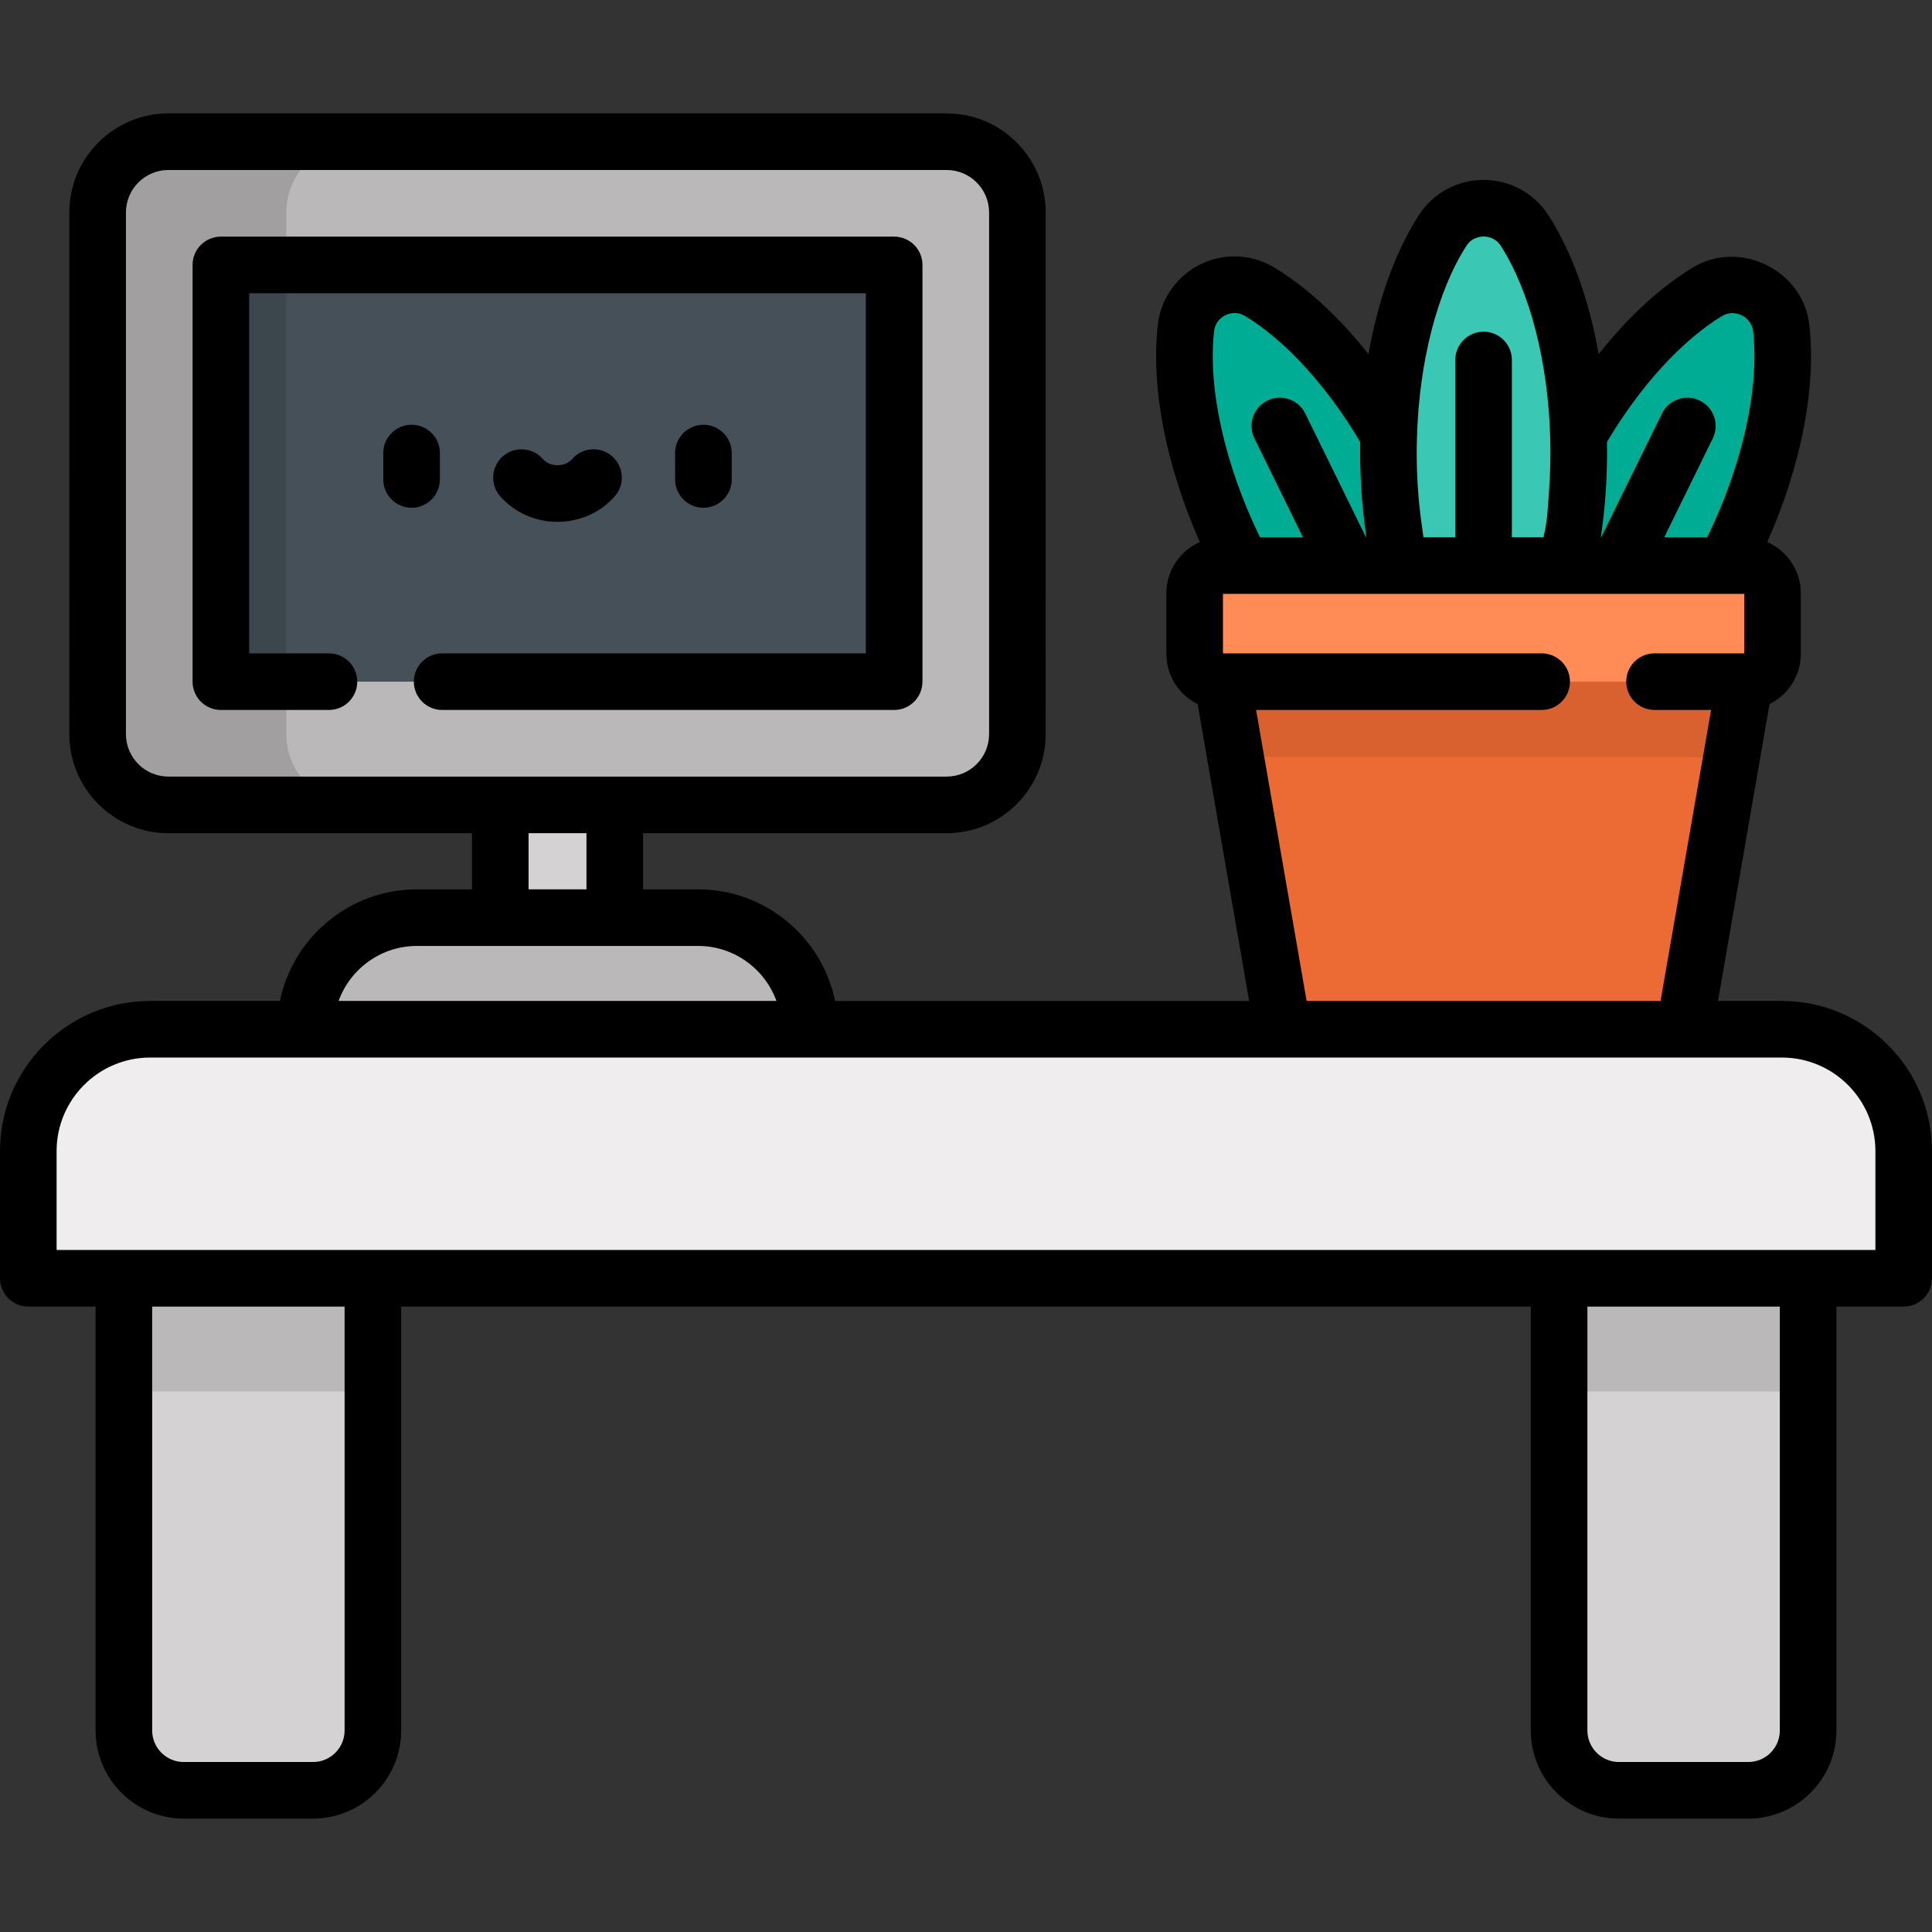<?xml version="1.0" encoding="iso-8859-1"?>
<!-- Generator: Adobe Illustrator 19.0.0, SVG Export Plug-In . SVG Version: 6.00 Build 0)  -->
<svg version="1.1" id="Capa_1" xmlns="http://www.w3.org/2000/svg" xmlns:xlink="http://www.w3.org/1999/xlink" x="0px" y="0px"
	 viewBox="0 0 512 512" style="enable-background:new 0 0 512 512;" xml:space="preserve">
<rect x="0" y="0" width="512" height="512" fill="#333333" stroke="none"/>
<rect x="132.57" y="194.19" style="fill:#D4D2D3;" width="30.346" height="63.85"/>
<path style="fill:#BAB8B9;" d="M214.576,272.762c0-16.336-13.243-29.578-29.578-29.578h-74.501
	c-16.336,0-29.578,13.243-29.578,29.578l0,0l0,0l66.828,17.778L214.576,272.762L214.576,272.762L214.576,272.762z"/>
<g>
	<path style="fill:#00AD94;" d="M333.812,77.308c-8.016-4.847-18.444,0.272-19.513,9.578c-1.843,16.054,2.49,37.636,13.036,59.122
		c14.459,29.456,36.204,49.785,53.711,52.195c8.802-15.324,6.022-44.962-8.437-74.418C362.063,102.299,347.639,85.67,333.812,77.308
		z"/>
	<path style="fill:#00AD94;" d="M452.518,77.308c8.016-4.847,18.444,0.272,19.513,9.578c1.843,16.054-2.49,37.636-13.036,59.122
		c-14.459,29.456-36.204,49.785-53.711,52.195c-8.802-15.324-6.022-44.962,8.437-74.418
		C424.267,102.299,438.691,85.67,452.518,77.308z"/>
</g>
<path style="fill:#3AC7B4;" d="M404.033,61.094c-5.06-7.883-16.677-7.883-21.736,0c-8.728,13.599-14.349,34.882-14.349,58.817
	c0,32.814,10.564,60.644,25.217,70.522c14.653-9.878,25.217-37.708,25.217-70.522C418.382,95.977,412.762,74.693,404.033,61.094z"/>
<polygon style="fill:#EC6A34;" points="323.959,180.645 339.957,272.762 393.165,290.54 446.373,272.762 462.371,180.645 
	393.165,165.261 "/>
<path style="fill:#BAB8B9;" d="M250.866,37.55H44.628c-10.358,0-18.755,8.397-18.755,18.755V194.55
	c0,10.358,8.397,18.755,18.755,18.755h206.238c10.358,0,18.755-8.397,18.755-18.755V56.305
	C269.621,45.947,261.224,37.55,250.866,37.55z"/>
<path style="fill:#A19FA0;" d="M75.874,194.55V56.304c0-10.357,8.397-18.754,18.755-18.754h-50
	c-10.358,0-18.755,8.397-18.755,18.754V194.55c0,10.358,8.397,18.754,18.755,18.754h50C84.27,213.304,75.874,204.908,75.874,194.55z
	"/>
<rect x="58.53" y="70.21" style="fill:#465059;" width="178.43" height="110.44"/>
<rect x="58.53" y="70.21" style="fill:#3C474D;" width="17.341" height="110.44"/>
<polygon style="fill:#D96130;" points="323.959,180.645 327.433,200.645 458.898,200.645 462.371,180.645 393.165,165.261 "/>
<path style="fill:#FF8C57;" d="M462.371,149.877H323.959c-4.067,0-7.363,3.297-7.363,7.363v16.042c0,4.067,3.297,7.363,7.363,7.363
	h138.412c4.067,0,7.363-3.297,7.363-7.363V157.24C469.734,153.174,466.438,149.877,462.371,149.877z"/>
<g>
	<path style="fill:#D4D2D3;" d="M32.826,309.078v149.518c0,8.756,7.098,15.854,15.854,15.854h34.287
		c8.756,0,15.854-7.098,15.854-15.854V309.078H32.826z"/>
	<path style="fill:#D4D2D3;" d="M479.173,309.078v149.518c0,8.756-7.098,15.854-15.854,15.854h-34.287
		c-8.756,0-15.854-7.098-15.854-15.854V309.078H479.173z"/>
</g>
<g>
	<rect x="413.18" y="309.08" style="fill:#BAB8B9;" width="65.996" height="59.681"/>
	<rect x="32.826" y="309.08" style="fill:#BAB8B9;" width="65.996" height="59.681"/>
</g>
<path style="fill:#EFEDEE;" d="M472.21,272.762H39.79c-17.833,0-32.29,14.457-32.29,32.29v33.705h497v-33.705
	C504.5,287.219,490.043,272.762,472.21,272.762z"/>
<path d="M244.461,180.645V70.21c0-4.142-3.358-7.5-7.5-7.5H58.533c-4.142,0-7.5,3.358-7.5,7.5v110.436c0,4.142,3.358,7.5,7.5,7.5
	h28.641c4.142,0,7.5-3.358,7.5-7.5s-3.358-7.5-7.5-7.5H66.033V77.71h163.428v95.436H117.174c-4.142,0-7.5,3.358-7.5,7.5
	s3.358,7.5,7.5,7.5h119.788C241.104,188.145,244.461,184.787,244.461,180.645z"/>
<path d="M116.578,127.059v-6.999c0-4.142-3.358-7.5-7.5-7.5s-7.5,3.358-7.5,7.5v6.999c0,4.142,3.358,7.5,7.5,7.5
	S116.578,131.201,116.578,127.059z"/>
<path d="M193.917,127.059v-6.999c0-4.142-3.358-7.5-7.5-7.5s-7.5,3.358-7.5,7.5v6.999c0,4.142,3.358,7.5,7.5,7.5
	S193.917,131.201,193.917,127.059z"/>
<path d="M147.747,138.295c5.884,0,11.421-2.474,15.191-6.787c2.726-3.119,2.408-7.856-0.71-10.583
	c-3.118-2.727-7.857-2.409-10.583,0.71c-0.922,1.054-2.342,1.659-3.898,1.659s-2.976-0.605-3.897-1.659
	c-2.726-3.118-7.464-3.437-10.583-0.71c-3.119,2.726-3.437,7.464-0.711,10.583C136.327,135.821,141.864,138.295,147.747,138.295z"/>
<path d="M7.5,346.259h17.826v112.337c0,12.877,10.477,23.354,23.354,23.354h34.287c12.877,0,23.354-10.477,23.354-23.354V346.259
	h299.356v112.337c0,12.877,10.477,23.354,23.354,23.354h34.288c12.877,0,23.354-10.477,23.354-23.354V346.259H504.5
	c4.142,0,7.5-3.358,7.5-7.5v-33.706c0-21.94-17.85-39.79-39.79-39.79h-16.923l13.663-78.673c4.9-2.433,8.284-7.476,8.284-13.308
	V157.24c0-6.065-3.657-11.286-8.877-13.594c8.986-20.293,13.033-41.006,11.125-57.616c-1.66-14.453-18.393-22.67-30.845-15.14
	c-8.67,5.243-17.209,13.148-24.972,22.969c-2.506-14.297-7.064-27.071-13.319-36.816c-3.762-5.862-10.185-9.362-17.18-9.362
	s-13.418,3.5-17.18,9.361c-6.256,9.746-10.814,22.52-13.32,36.816c-7.764-9.821-16.303-17.727-24.973-22.969
	c-3.185-1.926-6.815-2.943-10.499-2.943c-10.416,0-19.163,7.774-20.346,18.083c-1.907,16.611,2.14,37.325,11.126,57.616
	c-5.221,2.308-8.878,7.529-8.878,13.595v16.042c0,5.832,3.384,10.875,8.284,13.308l13.663,78.673h-109.73
	c-3.478-16.862-18.439-29.578-36.315-29.578H170.42v-14.88h80.446c14.477,0,26.254-11.777,26.254-26.254V56.305
	c0-14.477-11.777-26.255-26.254-26.255H44.628c-14.477,0-26.254,11.778-26.254,26.255V194.55c0,14.477,11.778,26.254,26.254,26.254
	h80.446v14.88h-14.577c-17.876,0-32.837,12.716-36.315,29.578H39.79c-21.94,0-39.79,17.85-39.79,39.79v33.706
	C0,342.9,3.358,346.259,7.5,346.259z M91.322,458.596c0,4.606-3.748,8.354-8.354,8.354H48.681c-4.607,0-8.354-3.748-8.354-8.354
	V346.259h50.996L91.322,458.596L91.322,458.596z M471.673,458.596c0,4.606-3.748,8.354-8.354,8.354h-34.288
	c-4.606,0-8.354-3.748-8.354-8.354V346.259h50.995v112.337H471.673z M425.856,117.128c8.832-14.849,19.889-26.958,30.543-33.401
	c3.306-1.999,7.742,0.19,8.181,4.016c1.731,15.07-2.812,35.472-12.157,54.635h-11.382l12.852-26.181
	c1.825-3.718,0.29-8.212-3.428-10.038c-3.716-1.824-8.211-0.291-10.038,3.428l-16.095,32.791h-0.082
	c0.04-0.264,0.066-0.534,0.104-0.798c1.025-7.174,1.529-14.421,1.529-21.667C425.882,118.998,425.874,118.076,425.856,117.128z
	 M388.609,65.145c1.427-2.223,3.662-2.463,4.556-2.463s3.129,0.24,4.557,2.464c7.692,11.984,12.487,30.622,13.092,50.5
	c0.149,4.858,0.044,9.724-0.309,14.571c-0.282,3.877-0.412,7.837-1.359,11.625c-0.029,0.18-0.063,0.357-0.094,0.537h-8.388V95.398
	c0-4.143-3.358-7.5-7.5-7.5s-7.5,3.357-7.5,7.5v46.979c0,0-8.387,0-8.388,0c-0.121-0.026-0.234-1.434-0.257-1.58
	c-1.284-8.301-1.784-16.757-1.504-25.151C376.12,95.769,380.916,77.131,388.609,65.145z M321.75,87.741
	c0.357-3.114,3.071-4.794,5.444-4.794c0.961,0,1.882,0.262,2.737,0.779c10.654,6.442,21.71,18.551,30.543,33.401
	c-0.018,0.949-0.026,1.871-0.026,2.785c0,7.244,0.518,14.495,1.529,21.667c0.038,0.265,0.064,0.535,0.104,0.798h-0.082
	l-16.095-32.791c-1.826-3.719-6.32-5.253-10.038-3.428s-5.253,6.319-3.428,10.038l12.851,26.181h-11.381
	C324.563,123.213,320.02,102.812,321.75,87.741z M462.234,157.377v15.768h-23.768c-4.142,0-7.5,3.358-7.5,7.5s3.358,7.5,7.5,7.5
	h14.99l-13.393,77.117h-93.796l-13.393-77.117h75.682c4.142,0,7.5-3.358,7.5-7.5s-3.358-7.5-7.5-7.5h-84.46v-15.768L462.234,157.377
	L462.234,157.377z M33.374,194.55V56.305c0-6.206,5.049-11.255,11.254-11.255h206.239c6.206,0,11.254,5.049,11.254,11.255V194.55
	c0,6.206-5.048,11.254-11.254,11.254H44.628C38.422,205.804,33.374,200.756,33.374,194.55z M140.074,220.804h15.346v14.88h-15.346
	V220.804z M110.497,250.684h74.501c9.542,0,17.69,6.085,20.767,14.578H89.73C92.807,256.769,100.955,250.684,110.497,250.684z
	 M15,305.052c0-13.669,11.121-24.79,24.79-24.79h432.42c13.669,0,24.79,11.121,24.79,24.79v26.206H15V305.052z"/>
<g>
</g>
<g>
</g>
<g>
</g>
<g>
</g>
<g>
</g>
<g>
</g>
<g>
</g>
<g>
</g>
<g>
</g>
<g>
</g>
<g>
</g>
<g>
</g>
<g>
</g>
<g>
</g>
<g>
</g>
</svg>
